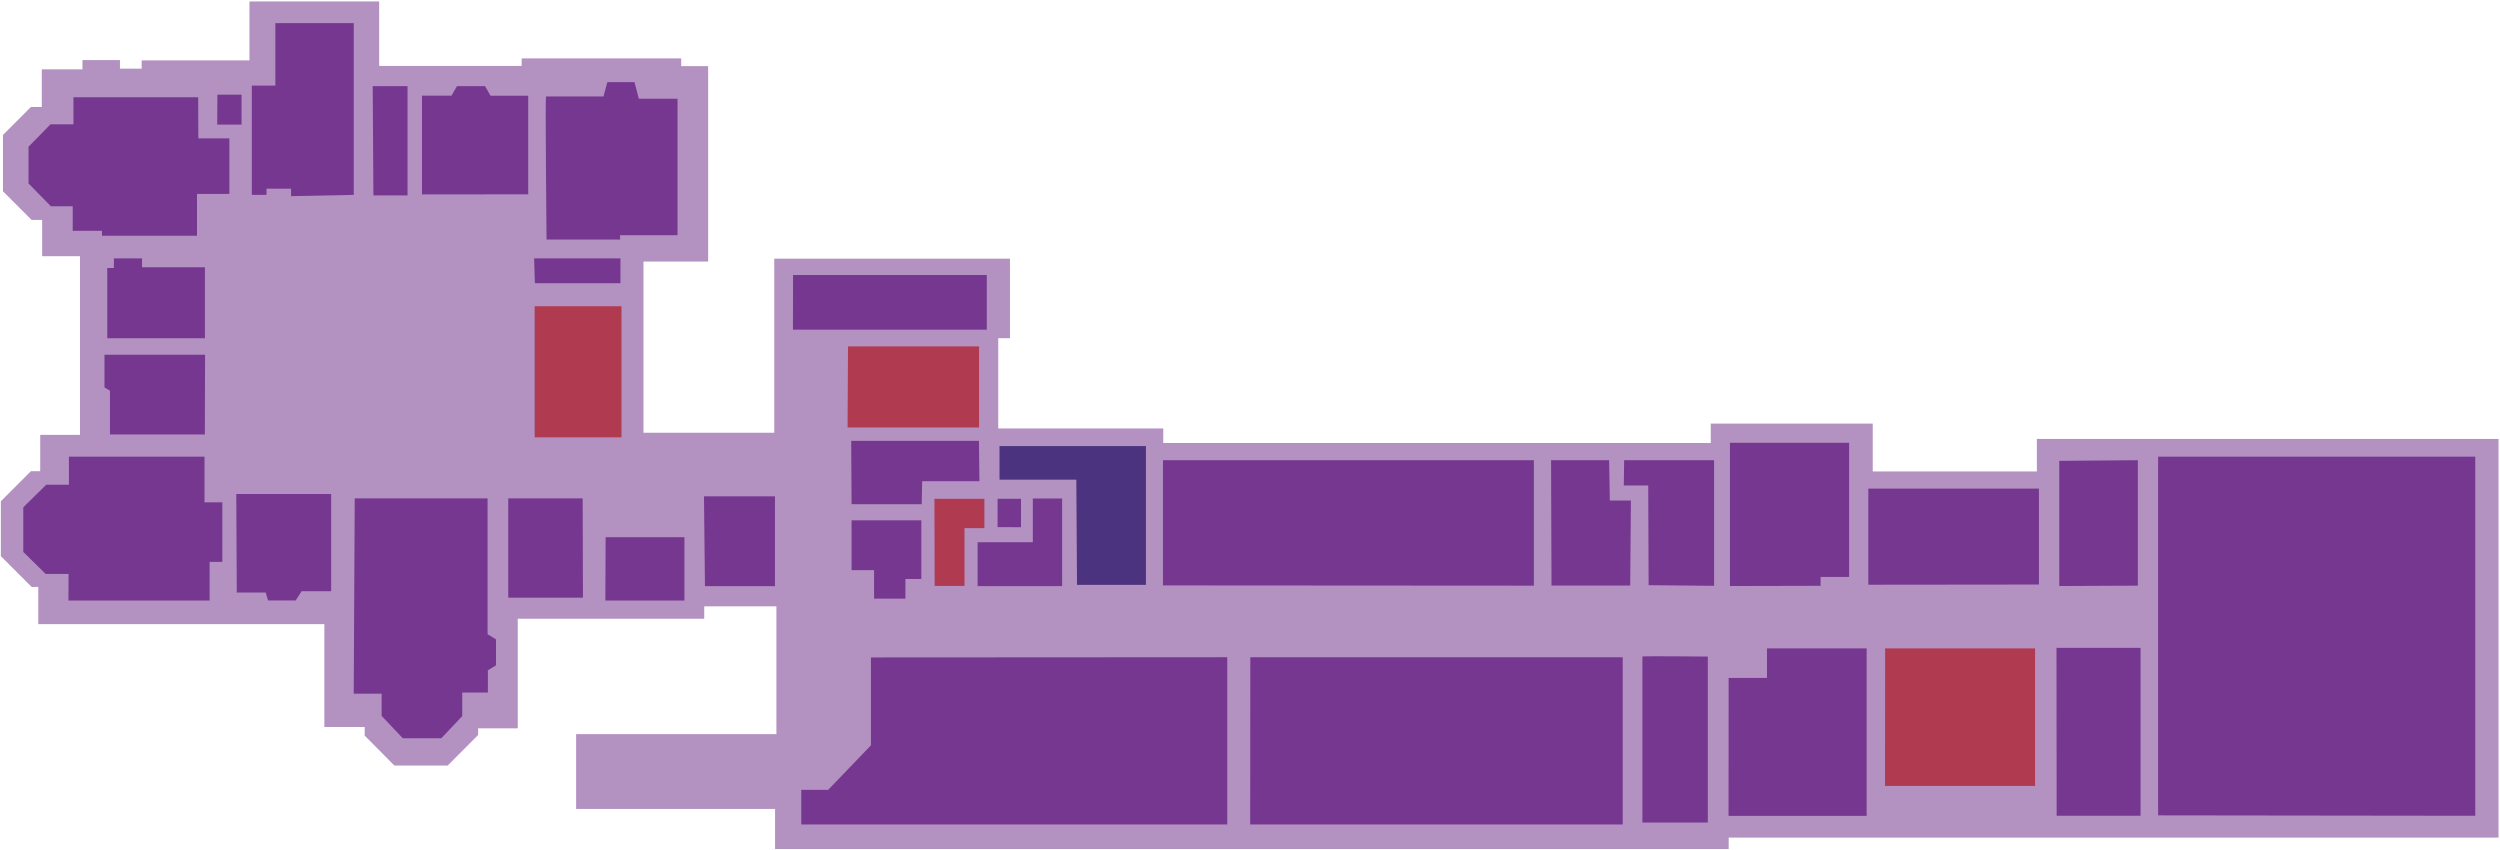 <svg width="1180" height="401" viewBox="0 0 1180 401" fill="none" xmlns="http://www.w3.org/2000/svg">
<g id="GarthdeeHouseAnnexeLevel3">
<g id="3rd Floor">
<path id="Vector" opacity="0.55" d="M178.964 31.136H246.226V27.579H321.525V31.209H334.245V123.429H303.725V204.26H365.453V122.082H476.703V159.644H471.17V202.226H549.059V209.091H807.494V199.942H883.934V222.543H961.399V207.188H1179.3V395.36H815.94V400.733H365.834V381.82H271.931V346.513H366.463V286.175H332.401V292.03H244.382V343.761H225.674V346.908L211.315 361.327H186.137L172.128 347.201V343.132H153.099V294.592H18.063V277.026H14.93L0.409 262.505V236.596L14.594 222.412H18.985V205.27H37.751V120.926H19.892V103.814H14.93L1.39 90.274V63.691L14.564 50.517H19.717V32.731H38.922V28.34H56.619V32.424H66.866V28.516H117.748V0.703H178.964V31.136Z" fill="#75378F"/>
</g>
<g id="SC1">
<path id="Vector_2" d="M167.429 235.249H230.124V299.349L234.106 301.779V314.046L230.271 316.388V326.884H218.18V337.994L208.299 348.446H190.118L180.135 337.906V327.411H166.961L167.429 235.249Z" fill="#75378F"/>
</g>
<g id="SC2">
<path id="Vector_3" d="M111.527 233.156H156.305V279.032H142.384L139.544 283.423H126.531L125.404 279.661H111.761L111.527 233.156Z" fill="#75378F"/>
</g>
<g id="SC3">
<path id="Vector_4" d="M32.364 270.908H21.561L10.993 260.515V239.45L21.825 228.794H32.525V215.532H96.523V237.108H104.94V265.199H98.938V283.467H32.306L32.364 270.908Z" fill="#75378F"/>
</g>
<g id="SC4">
<path id="Vector_5" d="M96.786 167.431H49.315V182.845L51.906 184.411V205.08H96.684L96.786 167.431Z" fill="#75378F"/>
</g>
<g id="SC5">
<path id="Vector_6" d="M96.728 159.644V126.152H67.027V121.965H53.75V126.488H50.632V159.644" fill="#75378F"/>
</g>
<g id="SC6">
<path id="Vector_7" d="M93.537 45.92H34.677V58.67H23.859L13.466 69.268V86.585L24.006 97.344H34.326V108.952H48.144V111.265H92.98V91.547H108.262V65.316H93.624L93.537 45.92Z" fill="#75378F"/>
</g>
<g id="SC7">
<path id="Vector_8" d="M166.976 91.986V10.921H129.971V40.416H118.86V91.986H125.784V89.059H137.392V92.572L166.976 91.986Z" fill="#75378F"/>
</g>
<g id="SC7a">
<path id="Vector_9" d="M102.612 44.676H114.015V58.816H102.524L102.612 44.676Z" fill="#75378F"/>
</g>
<g id="SC8">
<path id="Vector_10" d="M176.257 92.235H192.358V40.651H175.92" fill="#75378F"/>
</g>
<g id="SC9">
<path id="Vector_11" d="M199.18 91.767V45.145H213.115L215.691 40.665H228.939L231.53 45.174H249.315V91.723L199.18 91.767Z" fill="#75378F"/>
</g>
<g id="SC10">
<path id="Vector_12" d="M257.703 45.54H284.842L286.671 38.763H299.48L301.529 46.608H319.797V111.016H292.673V113.051H257.966C257.966 113.051 257.337 46.389 257.703 45.54Z" fill="#75378F"/>
</g>
<g id="SC11">
<path id="Vector_13" d="M252.111 121.965H292.849V133.676H252.462L252.111 121.965Z" fill="#75378F"/>
</g>
<g id="Bathroom 1">
<path id="Vector_14" d="M275.02 235.249H239.888V282.091H275.151L275.02 235.249Z" fill="#75378F"/>
</g>
<g id="SC12b">
<path id="Vector_15" d="M285.852 253.547H323.047V283.467H285.734L285.852 253.547Z" fill="#75378F"/>
</g>
<g id="SC14">
<path id="Vector_16" d="M332.284 234.283H365.776V276.646H332.737L332.284 234.283Z" fill="#75378F"/>
</g>
<g id="SC15">
<path id="Vector_17" d="M374.324 129.811H465.754V155.603H374.266L374.324 129.811Z" fill="#75378F"/>
</g>
<g id="SC16">
<path id="Vector_18" d="M401.771 208.096H462.065L462.284 227.125H435.262L435.043 237.972H401.946L401.771 208.096Z" fill="#75378F"/>
</g>
<g id="SC17">
<path id="Vector_19" d="M411.08 310.313V351.798L390.909 372.803H378.203V389.139H579.257V310.211L411.08 310.313Z" fill="#75378F"/>
</g>
<g id="SC18">
<path id="Vector_20" d="M401.946 245.598H434.867V273.279H427.358V282.545H412.559V269.107H401.946V245.598Z" fill="#75378F"/>
</g>
<g id="stairs 3">
<path id="Vector_21" d="M441.162 276.558H455.243V249.287H464.626V235.44H441.059L441.162 276.558Z" fill="#B03A4F"/>
</g>
<g id="SC20">
<path id="Vector_22" d="M461.436 255.933H487.491V235.293H501.324V276.646H461.436V255.933Z" fill="#75378F"/>
</g>
<g id="SC20a">
<path id="Vector_23" d="M470.862 248.804V235.44H481.914V248.833L470.862 248.804Z" fill="#75378F"/>
</g>
<g id="Bathroom 2">
<path id="Vector_24" d="M508.351 276.046H540.876V210.555H471.77V226.408H508.029L508.351 276.046Z" fill="#4B337F"/>
</g>
<g id="SC22">
<path id="Vector_25" d="M590.148 310.225H765.922V389.139H590.089L590.148 310.225Z" fill="#75378F"/>
</g>
<g id="SC22a">
<path id="Vector_26" d="M775.217 309.962V388.232H806.089V309.903C806.089 309.903 774.661 309.581 775.217 309.903V309.962Z" fill="#75378F"/>
</g>
<g id="SC24">
<path id="Vector_27" d="M548.927 276.309V217.215H723.984V276.426L548.927 276.309Z" fill="#75378F"/>
</g>
<g id="SC25">
<path id="Vector_28" d="M732.108 217.215H759.496L759.832 236.245H769.786L769.45 276.382H732.313L732.108 217.215Z" fill="#75378F"/>
</g>
<g id="SC26">
<path id="Vector_29" d="M778.145 276.207L777.969 229.131H766.434L766.595 217.215H809.045V276.499L778.145 276.207Z" fill="#75378F"/>
</g>
<g id="SC27">
<path id="Vector_30" d="M815.911 319.989H834.018V306.039H881.05V385.085H815.882L815.911 319.989Z" fill="#75378F"/>
</g>
<g id="SC28">
<path id="Vector_31" d="M816.54 276.602V208.989H872.78V272.327H859.327V276.499L816.54 276.602Z" fill="#75378F"/>
</g>
<g id="SC29">
<path id="Vector_32" d="M881.855 275.987V230.609H962.365V275.899L881.855 275.987Z" fill="#75378F"/>
</g>
<g id="SC30">
<path id="Vector_33" d="M971.967 276.602V217.523L1009.06 217.215V276.426L971.967 276.602Z" fill="#75378F"/>
</g>
<g id="SC31">
<path id="Vector_34" d="M970.665 305.79H1010.35V385.041H970.738L970.665 305.79Z" fill="#75378F"/>
</g>
<g id="SC32">
<path id="Vector_35" d="M1018.62 384.85V215.532H1168.32V385.041" fill="#75378F"/>
</g>
<g id="stairs 1">
<path id="Vector_36" d="M252.36 144.552H293.346V206.427H252.36V144.552Z" fill="#B03A4F"/>
</g>
<g id="stairs 2">
<path id="Vector_37" d="M400.263 163.508H462.108V201.772H400.058L400.263 163.508Z" fill="#B03A4F"/>
</g>
<g id="stairs 4">
<path id="Vector_38" d="M889.789 306.054H960.549V370.959H889.73L889.789 306.054Z" fill="#B03A4F"/>
</g>
</g>
</svg>
